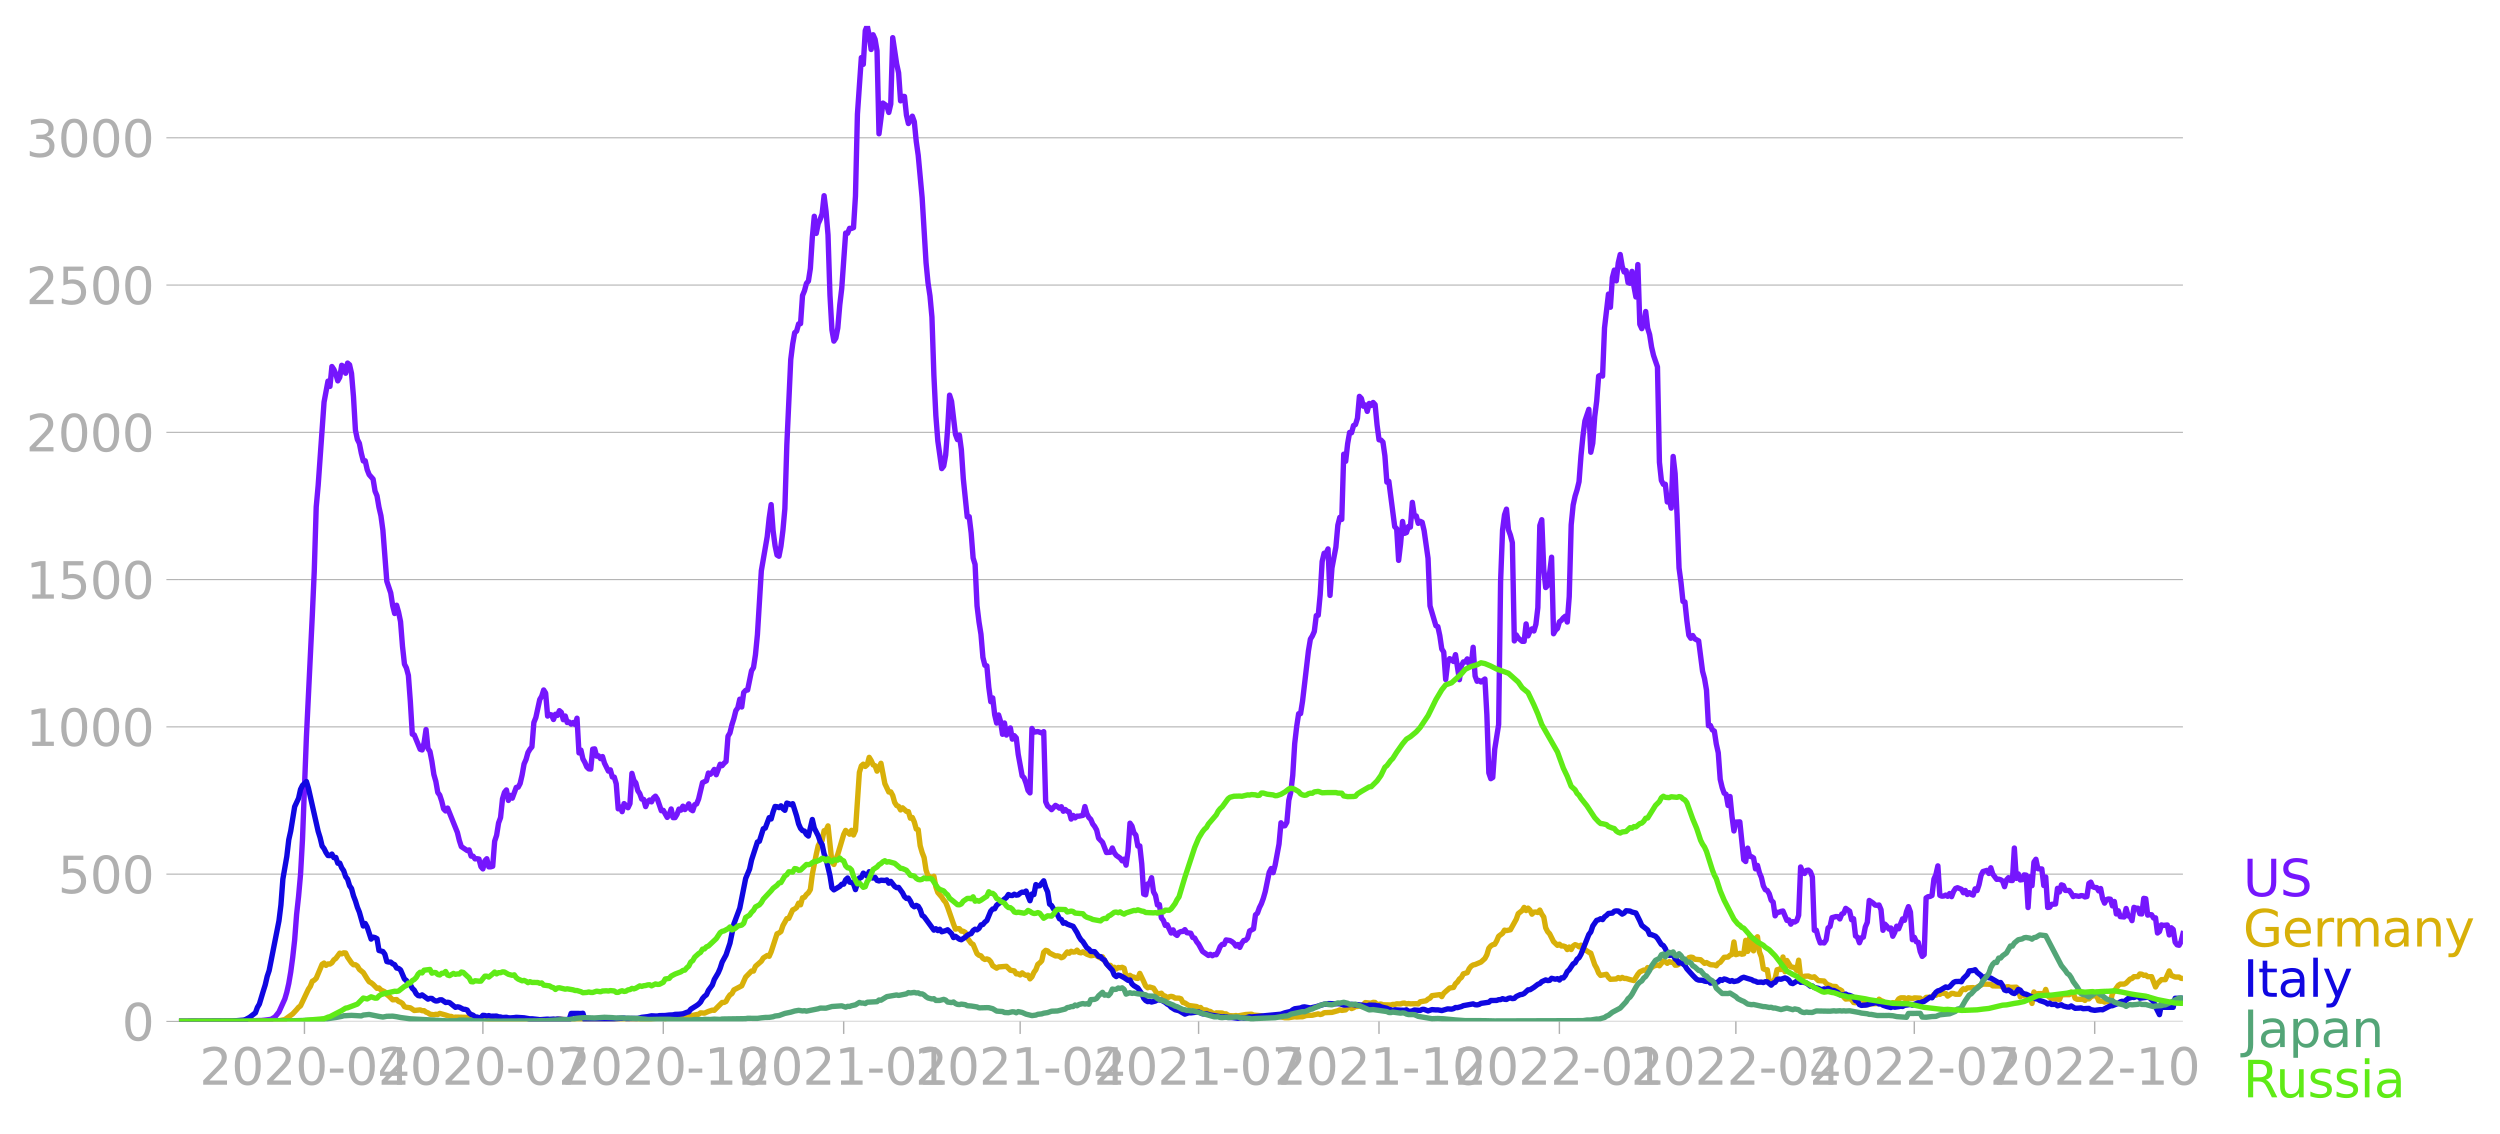 <svg xmlns="http://www.w3.org/2000/svg" xmlns:xlink="http://www.w3.org/1999/xlink" width="928.157" height="420.888" viewBox="0 0 696.117 315.666"><defs><style>*{stroke-linejoin:round;stroke-linecap:butt}</style></defs><g id="figure_1"><path id="patch_1" d="M0 315.666h696.117V0H0v315.666z" style="fill:none"/><g id="axes_1"><path id="patch_2" d="M49.83 284.4h558V7.2h-558v277.2z" style="fill:none"/><g id="matplotlib.axis_1"><g id="xtick_1"><g id="line2d_1"><defs><path id="m6488718a9c" d="M0 0v3.5" style="stroke:#b0b0b0;stroke-width:.4"/></defs><use xlink:href="#m6488718a9c" x="84.773" y="284.4" style="fill:#b0b0b0;stroke:#b0b0b0;stroke-width:.4"/></g><g id="text_1" style="fill:#b0b0b0" transform="matrix(.14 0 0 -.14 55.525 302.038)"><defs><path id="DejaVuSans-32" d="M1228 531h2203V0H469v531q359 372 979 998 621 627 780 809 303 340 423 576 121 236 121 464 0 372-261 606-261 235-680 235-297 0-627-103-329-103-704-313v638q381 153 712 231 332 78 607 78 725 0 1156-363 431-362 431-968 0-288-108-546-107-257-392-607-78-91-497-524-418-433-1181-1211z" transform="scale(.016)"/><path id="DejaVuSans-30" d="M2034 4250q-487 0-733-480-245-479-245-1442 0-959 245-1439 246-480 733-480 491 0 736 480 246 480 246 1439 0 963-246 1442-245 480-736 480zm0 500q785 0 1199-621 414-620 414-1801 0-1178-414-1799Q2819-91 2034-91q-784 0-1198 620-414 621-414 1799 0 1181 414 1801 414 621 1198 621z" transform="scale(.016)"/><path id="DejaVuSans-2d" d="M313 2009h1684v-512H313v512z" transform="scale(.016)"/><path id="DejaVuSans-34" d="M2419 4116 825 1625h1594v2491zm-166 550h794V1625h666v-525h-666V0h-628v1100H313v609l1940 2957z" transform="scale(.016)"/></defs><use xlink:href="#DejaVuSans-32"/><use xlink:href="#DejaVuSans-30" x="63.623"/><use xlink:href="#DejaVuSans-32" x="127.246"/><use xlink:href="#DejaVuSans-30" x="190.869"/><use xlink:href="#DejaVuSans-2d" x="254.492"/><use xlink:href="#DejaVuSans-30" x="290.576"/><use xlink:href="#DejaVuSans-34" x="354.199"/></g></g><g id="xtick_2"><use xlink:href="#m6488718a9c" id="line2d_2" x="134.458" y="284.4" style="fill:#b0b0b0;stroke:#b0b0b0;stroke-width:.4"/><g id="text_2" style="fill:#b0b0b0" transform="matrix(.14 0 0 -.14 105.21 302.038)"><defs><path id="DejaVuSans-37" d="M525 4666h3000v-269L1831 0h-659l1594 4134H525v532z" transform="scale(.016)"/></defs><use xlink:href="#DejaVuSans-32"/><use xlink:href="#DejaVuSans-30" x="63.623"/><use xlink:href="#DejaVuSans-32" x="127.246"/><use xlink:href="#DejaVuSans-30" x="190.869"/><use xlink:href="#DejaVuSans-2d" x="254.492"/><use xlink:href="#DejaVuSans-30" x="290.576"/><use xlink:href="#DejaVuSans-37" x="354.199"/></g></g><g id="xtick_3"><use xlink:href="#m6488718a9c" id="line2d_3" x="184.689" y="284.4" style="fill:#b0b0b0;stroke:#b0b0b0;stroke-width:.4"/><g id="text_3" style="fill:#b0b0b0" transform="matrix(.14 0 0 -.14 155.441 302.038)"><defs><path id="DejaVuSans-31" d="M794 531h1031v3560L703 3866v575l1116 225h631V531h1031V0H794v531z" transform="scale(.016)"/></defs><use xlink:href="#DejaVuSans-32"/><use xlink:href="#DejaVuSans-30" x="63.623"/><use xlink:href="#DejaVuSans-32" x="127.246"/><use xlink:href="#DejaVuSans-30" x="190.869"/><use xlink:href="#DejaVuSans-2d" x="254.492"/><use xlink:href="#DejaVuSans-31" x="290.576"/><use xlink:href="#DejaVuSans-30" x="354.199"/></g></g><g id="xtick_4"><use xlink:href="#m6488718a9c" id="line2d_4" x="234.92" y="284.4" style="fill:#b0b0b0;stroke:#b0b0b0;stroke-width:.4"/><g id="text_4" style="fill:#b0b0b0" transform="matrix(.14 0 0 -.14 205.672 302.038)"><use xlink:href="#DejaVuSans-32"/><use xlink:href="#DejaVuSans-30" x="63.623"/><use xlink:href="#DejaVuSans-32" x="127.246"/><use xlink:href="#DejaVuSans-31" x="190.869"/><use xlink:href="#DejaVuSans-2d" x="254.492"/><use xlink:href="#DejaVuSans-30" x="290.576"/><use xlink:href="#DejaVuSans-31" x="354.199"/></g></g><g id="xtick_5"><use xlink:href="#m6488718a9c" id="line2d_5" x="284.059" y="284.4" style="fill:#b0b0b0;stroke:#b0b0b0;stroke-width:.4"/><g id="text_5" style="fill:#b0b0b0" transform="matrix(.14 0 0 -.14 254.811 302.038)"><use xlink:href="#DejaVuSans-32"/><use xlink:href="#DejaVuSans-30" x="63.623"/><use xlink:href="#DejaVuSans-32" x="127.246"/><use xlink:href="#DejaVuSans-31" x="190.869"/><use xlink:href="#DejaVuSans-2d" x="254.492"/><use xlink:href="#DejaVuSans-30" x="290.576"/><use xlink:href="#DejaVuSans-34" x="354.199"/></g></g><g id="xtick_6"><use xlink:href="#m6488718a9c" id="line2d_6" x="333.744" y="284.4" style="fill:#b0b0b0;stroke:#b0b0b0;stroke-width:.4"/><g id="text_6" style="fill:#b0b0b0" transform="matrix(.14 0 0 -.14 304.496 302.038)"><use xlink:href="#DejaVuSans-32"/><use xlink:href="#DejaVuSans-30" x="63.623"/><use xlink:href="#DejaVuSans-32" x="127.246"/><use xlink:href="#DejaVuSans-31" x="190.869"/><use xlink:href="#DejaVuSans-2d" x="254.492"/><use xlink:href="#DejaVuSans-30" x="290.576"/><use xlink:href="#DejaVuSans-37" x="354.199"/></g></g><g id="xtick_7"><use xlink:href="#m6488718a9c" id="line2d_7" x="383.975" y="284.4" style="fill:#b0b0b0;stroke:#b0b0b0;stroke-width:.4"/><g id="text_7" style="fill:#b0b0b0" transform="matrix(.14 0 0 -.14 354.727 302.038)"><use xlink:href="#DejaVuSans-32"/><use xlink:href="#DejaVuSans-30" x="63.623"/><use xlink:href="#DejaVuSans-32" x="127.246"/><use xlink:href="#DejaVuSans-31" x="190.869"/><use xlink:href="#DejaVuSans-2d" x="254.492"/><use xlink:href="#DejaVuSans-31" x="290.576"/><use xlink:href="#DejaVuSans-30" x="354.199"/></g></g><g id="xtick_8"><use xlink:href="#m6488718a9c" id="line2d_8" x="434.206" y="284.4" style="fill:#b0b0b0;stroke:#b0b0b0;stroke-width:.4"/><g id="text_8" style="fill:#b0b0b0" transform="matrix(.14 0 0 -.14 404.958 302.038)"><use xlink:href="#DejaVuSans-32"/><use xlink:href="#DejaVuSans-30" x="63.623"/><use xlink:href="#DejaVuSans-32" x="127.246"/><use xlink:href="#DejaVuSans-32" x="190.869"/><use xlink:href="#DejaVuSans-2d" x="254.492"/><use xlink:href="#DejaVuSans-30" x="290.576"/><use xlink:href="#DejaVuSans-31" x="354.199"/></g></g><g id="xtick_9"><use xlink:href="#m6488718a9c" id="line2d_9" x="483.345" y="284.4" style="fill:#b0b0b0;stroke:#b0b0b0;stroke-width:.4"/><g id="text_9" style="fill:#b0b0b0" transform="matrix(.14 0 0 -.14 454.097 302.038)"><use xlink:href="#DejaVuSans-32"/><use xlink:href="#DejaVuSans-30" x="63.623"/><use xlink:href="#DejaVuSans-32" x="127.246"/><use xlink:href="#DejaVuSans-32" x="190.869"/><use xlink:href="#DejaVuSans-2d" x="254.492"/><use xlink:href="#DejaVuSans-30" x="290.576"/><use xlink:href="#DejaVuSans-34" x="354.199"/></g></g><g id="xtick_10"><use xlink:href="#m6488718a9c" id="line2d_10" x="533.03" y="284.4" style="fill:#b0b0b0;stroke:#b0b0b0;stroke-width:.4"/><g id="text_10" style="fill:#b0b0b0" transform="matrix(.14 0 0 -.14 503.782 302.038)"><use xlink:href="#DejaVuSans-32"/><use xlink:href="#DejaVuSans-30" x="63.623"/><use xlink:href="#DejaVuSans-32" x="127.246"/><use xlink:href="#DejaVuSans-32" x="190.869"/><use xlink:href="#DejaVuSans-2d" x="254.492"/><use xlink:href="#DejaVuSans-30" x="290.576"/><use xlink:href="#DejaVuSans-37" x="354.199"/></g></g><g id="xtick_11"><use xlink:href="#m6488718a9c" id="line2d_11" x="583.261" y="284.4" style="fill:#b0b0b0;stroke:#b0b0b0;stroke-width:.4"/><g id="text_11" style="fill:#b0b0b0" transform="matrix(.14 0 0 -.14 554.013 302.038)"><use xlink:href="#DejaVuSans-32"/><use xlink:href="#DejaVuSans-30" x="63.623"/><use xlink:href="#DejaVuSans-32" x="127.246"/><use xlink:href="#DejaVuSans-32" x="190.869"/><use xlink:href="#DejaVuSans-2d" x="254.492"/><use xlink:href="#DejaVuSans-31" x="290.576"/><use xlink:href="#DejaVuSans-30" x="354.199"/></g></g></g><g id="matplotlib.axis_2"><g id="ytick_1"><path id="line2d_12" d="M49.83 284.4h558" clip-path="url(#p331138eeba)" style="fill:none;stroke:#b0b0b0;stroke-width:.3;stroke-linecap:square"/><g id="line2d_13"><defs><path id="m9ed1a5cc94" d="M0 0h-3.5" style="stroke:#b0b0b0;stroke-width:.3"/></defs><use xlink:href="#m9ed1a5cc94" x="49.83" y="284.4" style="fill:#b0b0b0;stroke:#b0b0b0;stroke-width:.3"/></g><use xlink:href="#DejaVuSans-30" id="text_12" style="fill:#b0b0b0" transform="matrix(.14 0 0 -.14 33.922 289.719)"/></g><g id="ytick_2"><path id="line2d_14" d="M49.83 243.394h558" clip-path="url(#p331138eeba)" style="fill:none;stroke:#b0b0b0;stroke-width:.3;stroke-linecap:square"/><use xlink:href="#m9ed1a5cc94" id="line2d_15" x="49.83" y="243.394" style="fill:#b0b0b0;stroke:#b0b0b0;stroke-width:.3"/><g id="text_13" style="fill:#b0b0b0" transform="matrix(.14 0 0 -.14 16.108 248.713)"><defs><path id="DejaVuSans-35" d="M691 4666h2478v-532H1269V2991q137 47 274 70 138 23 276 23 781 0 1237-428 457-428 457-1159 0-753-469-1171Q2575-91 1722-91q-294 0-599 50Q819 9 494 109v635q281-153 581-228t634-75q541 0 856 284 316 284 316 772 0 487-316 771-315 285-856 285-253 0-505-56-251-56-513-175v2344z" transform="scale(.016)"/></defs><use xlink:href="#DejaVuSans-35"/><use xlink:href="#DejaVuSans-30" x="63.623"/><use xlink:href="#DejaVuSans-30" x="127.246"/></g></g><g id="ytick_3"><path id="line2d_16" d="M49.83 202.388h558" clip-path="url(#p331138eeba)" style="fill:none;stroke:#b0b0b0;stroke-width:.3;stroke-linecap:square"/><use xlink:href="#m9ed1a5cc94" id="line2d_17" x="49.83" y="202.388" style="fill:#b0b0b0;stroke:#b0b0b0;stroke-width:.3"/><g id="text_14" style="fill:#b0b0b0" transform="matrix(.14 0 0 -.14 7.2 207.707)"><use xlink:href="#DejaVuSans-31"/><use xlink:href="#DejaVuSans-30" x="63.623"/><use xlink:href="#DejaVuSans-30" x="127.246"/><use xlink:href="#DejaVuSans-30" x="190.869"/></g></g><g id="ytick_4"><path id="line2d_18" d="M49.83 161.382h558" clip-path="url(#p331138eeba)" style="fill:none;stroke:#b0b0b0;stroke-width:.3;stroke-linecap:square"/><use xlink:href="#m9ed1a5cc94" id="line2d_19" x="49.83" y="161.382" style="fill:#b0b0b0;stroke:#b0b0b0;stroke-width:.3"/><g id="text_15" style="fill:#b0b0b0" transform="matrix(.14 0 0 -.14 7.2 166.701)"><use xlink:href="#DejaVuSans-31"/><use xlink:href="#DejaVuSans-35" x="63.623"/><use xlink:href="#DejaVuSans-30" x="127.246"/><use xlink:href="#DejaVuSans-30" x="190.869"/></g></g><g id="ytick_5"><path id="line2d_20" d="M49.83 120.376h558" clip-path="url(#p331138eeba)" style="fill:none;stroke:#b0b0b0;stroke-width:.3;stroke-linecap:square"/><use xlink:href="#m9ed1a5cc94" id="line2d_21" x="49.83" y="120.376" style="fill:#b0b0b0;stroke:#b0b0b0;stroke-width:.3"/><g id="text_16" style="fill:#b0b0b0" transform="matrix(.14 0 0 -.14 7.2 125.695)"><use xlink:href="#DejaVuSans-32"/><use xlink:href="#DejaVuSans-30" x="63.623"/><use xlink:href="#DejaVuSans-30" x="127.246"/><use xlink:href="#DejaVuSans-30" x="190.869"/></g></g><g id="ytick_6"><path id="line2d_22" d="M49.83 79.37h558" clip-path="url(#p331138eeba)" style="fill:none;stroke:#b0b0b0;stroke-width:.3;stroke-linecap:square"/><use xlink:href="#m9ed1a5cc94" id="line2d_23" x="49.83" y="79.37" style="fill:#b0b0b0;stroke:#b0b0b0;stroke-width:.3"/><g id="text_17" style="fill:#b0b0b0" transform="matrix(.14 0 0 -.14 7.2 84.69)"><use xlink:href="#DejaVuSans-32"/><use xlink:href="#DejaVuSans-35" x="63.623"/><use xlink:href="#DejaVuSans-30" x="127.246"/><use xlink:href="#DejaVuSans-30" x="190.869"/></g></g><g id="ytick_7"><path id="line2d_24" d="M49.83 38.364h558" clip-path="url(#p331138eeba)" style="fill:none;stroke:#b0b0b0;stroke-width:.3;stroke-linecap:square"/><use xlink:href="#m9ed1a5cc94" id="line2d_25" x="49.83" y="38.364" style="fill:#b0b0b0;stroke:#b0b0b0;stroke-width:.3"/><g id="text_18" style="fill:#b0b0b0" transform="matrix(.14 0 0 -.14 7.2 43.683)"><defs><path id="DejaVuSans-33" d="M2597 2516q453-97 707-404 255-306 255-756 0-690-475-1069Q2609-91 1734-91q-293 0-604 58T488 141v609q262-153 574-231 313-78 654-78 593 0 904 234t311 681q0 413-289 645-289 233-804 233h-544v519h569q465 0 712 186t247 536q0 359-255 551-254 193-729 193-260 0-557-57-297-56-653-174v562q360 100 674 150t592 50q719 0 1137-327 419-326 419-882 0-388-222-655t-631-370z" transform="scale(.016)"/></defs><use xlink:href="#DejaVuSans-33"/><use xlink:href="#DejaVuSans-30" x="63.623"/><use xlink:href="#DejaVuSans-30" x="127.246"/><use xlink:href="#DejaVuSans-30" x="190.869"/></g></g></g><path id="line2d_26" d="m49.83 284.4 19.11-.082 2.73-.152 1.092-.012 1.091-.117 1.638-.211 1.092-.668 1.092-1.37 1.638-3.633.546-1.874.546-2.414.546-3.198.546-4.042.546-4.874.546-7.147.546-5.002.546-6.093.546-9.794 1.092-28.54 1.638-33.754.546-12.372.546-17.89.546-6.034 1.638-23.163 1.092-5.834.546 1.464.546-5.53.546.809.546 1.288.546 1.887.546-.984.546-3.34.546.34.546 1.863.546-2.823.546.468.546 2.39.546 6.467.546 9.362.546 2.577.546 1.066.546 2.765.546 2.156.546-.047.546 2.484.546 1.37 1.092 1.242.546 3.351.546 1.3.546 3.187.546 2.367.546 4.03 1.092 14.212 1.092 3.257.546 3.538.546 2.18.546-2.297.546 1.921.546 2.637.546 6.877.546 4.967.546 1.067.546 2.062.546 7.287.546 9.08.546.21 1.638 3.996.546.187.546-1.956.546-3.726.546 5.296.545.796.546 2.8.546 3.632.546 1.91.546 3.105.546.726.546 1.664.546 2.19.546.551.546-.796 2.73 6.795.546 2.25.546 1.675 1.638 1.101.546-.164.546 1.71.546.024.546.75.546-.047.546.094.546 2.12.546.621.546-2.237.546-.586.546 2.25h.546l.546-.165.546-6.97.546-1.641.546-3.445.546-1.476.546-5.225.546-1.804.546-.68.546 2.917.546-1.394.546.762 1.092-2.988.546-.07.546-1.031.546-2.355.546-3.081.546-1.23.546-1.957.546-.914.546-.656.546-6.795.546-1.36 1.092-5.037.546-.914.546-1.734.546.867.546 6.397.546-.457.546.14.546 1.266.546-1.453.546.316.546-1.312.546.469.546 2.038.546-1.019.546 1.804.546-.14.546.597.546-.445.546.55.546-1.757.546 9.654.546-.773.546 2.449.546.972.546 1.277.546.527.546.047.546-5.541.546-.082.545 2.026.546-.082.546.774.546-.574.546 1.827 1.092 2.215.546-.34.546 1.98.546.047.546 1.863.546 6.959.546-.539.546 1.324.546-2.238 1.092 1.148.546-1.148.546-8.412.546 1.957.546.69.546 2.157.546.831.546 1.512.546.105.546 1.992.546-1.383.546-.445.546.516.546-1.125.546-.457.546.844 1.092 3.198.546-.094 1.092 1.957.546-.762.546-1.581.546 2.413.546-.011.546-.903.546-1.464.546.293.546-1.102.546.938.546-.61.546-.972.546 1.558.546.34.546-1.664.546-.222.546-1.36 1.092-4.58 1.092-.516.546-2.144.546.352.546-.54.546-.82.546 1.477 1.092-2.917.546.386.546-.668.546-.48.546-7.065.546-.89.546-2.296.546-1.734.546-2.191.546-.773.546-2.402.546 2.167.546-4.03.546-.598.546-.105 1.092-5.366.546-.867.546-3.585.546-5.589 1.092-17.808 1.637-9.501.546-5.167.546-3.738.546 7.276.546 4.17.546 2.602.546.328.546-2.789.546-4.381.546-6.08.546-17.75 1.092-23.784.546-4.358.546-3.093.546-.457.546-1.992.546-.082.546-7.838.546-1.312.546-2.062.546-.633.546-3.526.546-8.623.546-5.893.546 4.756.546-2.706.546-1.207.546-1.535.546-5.038.546 4.359.546 6.56.546 16.766.546 9.654.546 3.14.546-.843.546-2.847.546-6.386.546-4.592 1.092-15.419.546.059.546-1.37.546.023.546-.211.546-8.775.546-22.823 1.092-15.746.546 1.862.546-9.384.546-1.324.546 2.624.546 3.949.546-4.09.546 1.254.546 3.234.546 23.08 1.092-8.552 1.092.785.546 1.827.546-2.354.546-18.465 1.092 7.276.546 2.507.546 7.803.546-1.23.546.011.546 5.19.546 2.344.546-.89.546-1.149.546 1.523.546 5.495.546 3.878 1.092 11.798 1.092 18.125.546 5.576.546 3.644.545 5.893.546 16.262.546 11.177.546 7.041 1.092 7.71.546-.692.546-3.081.546-7.194.546-9.478.546 1.699 1.092 9.22.546 1.453.546-1.253.546 4.042.546 8.13 1.092 10.615.546-.07.546 4.499.546 7.006.546 1.78.546 11.553.546 4.475.546 3.41.546 6.467.546 2.19.546.153.546 5.975.546 4.007.546-1.043.546 4.687.546 2.308.546-2.25.546 1.781.546 3.597.546-3.14.546 3.35.546-1.557.546-.41.546 3.104.546-.96.546.62.546 4.581 1.092 5.964.546.574.546 1.511.546 1.992.546.691.546-17.937.546 1.031 1.092-.176 1.092.399.546-.375.546 19.507.546 1.23.546.387.546.597 1.092-1.183.546.316.546.457.546-.398.546 1.253.546-.48.546.48.546.176.546 2.004.546-1.008.546.668.546-.48.546.011 1.092-.222.546-2.45.546 1.993.546 1.03.546.54.546 1.288.546.703.546.984.545 2.285 1.092 1.137 1.092 2.835 1.092-.07.546-1.184.546 1.312.546.738 1.092.762.546.75.546-.457.546 1.664.546-3.878.546-7.803.546.785.546 1.874.546.668.546 3.046.546-.047.546 4.98.546 8.423.546.211.546-2.999.546-.246.546-1.511.546 3.925.546.995.546 2.672.546-.106.546 3.702.546.668.546 1.418.546-.176 1.092 2.296.546-.867.546 1.149.546.386.546-.832.546-.246.546-.035.546-.492.546.844 1.092.152.546 1.183.546.176.546 1.008.546.68 1.092 2.014 1.638 1.125.546-.316.546.386.546-.328.546.059.546-.95.546-1.335.546-.597h.546l.546-1.242 1.092.176.546.304.546.434.546.785.546-.422.546.797.546-1.16.546-.75.546-.082.546-.61.546-1.968 1.092-.585.546-3.902.546-.468.546-1.535.546-1.09.546-1.5.545-1.91 1.092-5.342.546-1.054.546 1.148.546-2.039 1.092-5.916.546-5.928.546.867.546-.047.546-.961.546-6.14.546-2.249.546-4.674.546-8.846.546-4.721.546-3.597.546-.035.546-3.457 1.638-14 .546-3.292.546-.88.546-1.241.546-4.417.546-.105.546-5.753.546-9.197.546-2.308.546-.012.546-1.195.546 12.946.546-7.638 1.092-5.811.546-6.105.546-2.179.546.563.546-18.148.546 1.968.546-4.92.546-3.106.546.082.546-2.003.546-.281.546-1.758.546-6.08.546.562.546 2.168.546-.352.546 1.793.546-2.203.546.563.546-.832.546.597.546 5.647.546 4.136.546.082.546.574.546 3.831.546 7.311.546-.234 1.638 12.63.546.574.546 8.81.546-4.628.546-6.198.546 3.304.546-.222.546-1.687.546.164.546-6.878.546 3.785h.546l.546 2.05.546-.562.546.257.546 2.344 1.092 7.72.546 13.216 1.637 5.53.546.258.546 2.507.546 3.714.546.843.546 7.663.546-4.57.546-1.241.546.316.546.469.546-1.898 1.092 6.959.546-3.855.546-1.09.546.012.546-.843.546 1.523.546.34.546-5.097.546 8.002.546 1.453.546-.21.546.41 1.092-.82.546 9.97.546 16.167.546 1.606.546-.34.546-7.827 1.092-6.9.546-39.846.546-14.317.546-4.23.546-1.581.546 5.729.546 1.5.546 2.108.546 27.345.546-1.663.546.878 1.092.903h.546l.546-4.84.546 3.317.546-1.301.546-.644.546.585.546-1.85.546-4.652.546-22.858.546-1.617.546 13.767.546 5.12.546-.586.546-3.445.546-4.417.546 21.312.546-.973.546-.492.546-1.863.546-.41.546-.68.546-.456.546 1.605.546-7.076.546-19.976.546-5.507.546-2.507.546-1.757.546-2.25.546-7.24.546-5.46.546-4.206 1.092-3.234.546 11.939.546-2.519.546-7.393.546-4.335.545-6.947.546-.27.546.258.546-13.415 1.092-9.408.546 3.656.546-8.225.546-2.109.546 2.988.546-4.991.546-2.343.546 3.245.546 1.617.546-.375.546 3.339.546.187.546-3.315.546 4.147.546 2.976.546-9.021.546 16.636.546 1.207.546-1.347.546-3.421.546 4.628.546 1.78.546 3.492.546 2.331 1.092 3.187.546 26.548.546 5.085.546 1.066.546-.035.546 4.944.546-.878.546 2.589.546-14.376.546 4.734.546 11.704.546 14.61.546 4.03.546 5.284.546.14.546 5.202.546 4.09.546.82.546-.75.546.902 1.092.585 1.092 8.471.546 2.027.546 3.222.546 9.888.546-.058.546 1.23.546.328.546 3.597.546 2.448.546 7.393.546 2.296.546 1.559.546.316.546 3.105.546-2.496.546 5.518.546 4.077.546-2.46 1.092-.07 1.092 10.556.546.48.546-3.714.546 2.226.546.153.546.351.546 3.035.546-.961.546 2.074.546 1.277.546 2.343.546 1.066.545.223.546.913.546 1.805.546.527.546 3.808.546-.985h.546l.546-.246.546-.105 1.092 2.613.546-.13.546 1.184.546-.715.546.106.546-.34.546-1.511.546-13.462.546 1.312.546.492.546-.855.546-.082.546.469.546 1.43.546 14.855.546-.024.546 2.04.546 1.499.546-.082.546.093.546-.82.546-3.362.546-.387.546-2.472 1.092-.304.546.023.546.633.546-1.36.546-.245.546-1.336 1.092.785.546 2.378.546-.281.546 4.804.546.34.546 1.546.546-1.37.546-.2.546-2.835.546-1.266.546-6.104 1.092.738.546.551.546.059.546-.082.546 1.3.546 5.74.546-1.71.546.563.546.796.546-.292.546 2.296.546-1.078.546-1.722.546.726 1.092-2.753.546.387.546-2.39.546-1.406.546 1.5.546 7.697.546-.657.546 1.23.546.165.546 2.577.546 1.336.546-.48.546-15.805.546-.34.546-.059.546-.28.545-4.582.546-1.218.546-2.437.546 8.19.546.245.546-.047.546-.257.546.34.546-.774.546.867.546-1.44.546-.833.546-.21 1.092.433.546.96.546-.62.546 1.113.546-.516.546.469.546.21.546-1.733.546.468.546-1.652.546-2.565.546-1.078 1.092-.317.546.856.546-1.582.546 1.757 1.092 1.465.546-.059.546.164.546.364.546 1.57.546-1.899.546-.609.546.773.546.024.546-9.045.546 8.447.546-1.241.546 1.675.546-.082.546-1.324.546.07.546 9.022.546-8.588.546 2.495.546-6.572.546-.774.546 2.625 1.092.07.546 4.604.546-2.355.546 8.471.546-.082.546-.785 1.092-.094.546-4.358.546 1.008.546-1.98.546.199.546 1.347 1.092.024.546.738.546.949.546-.246 1.092.187.546-.21.546.046.546.328.546-.117.546-3.632.546-.363.546 1.277.546.199.546.035.546.914.545-.656.546 2.788.546 1.277.546-.984.546-.175.546.07.546 1.85.546-1.218.546 3.468.546-.878.546 1.617 1.092.105.546-2.355.546 2.039.546.14.546 1.195.546-3.69.546.222.546.012.546 1.535.546.058.546-4.335.546.094.546 4.57.546-.13.546.036.546.902.546-.047.546 4.218.546-.422.546-1.828.546.14 1.092-.116.546 2.765.546-1.992.546.469.546 3.561.546.715.546.129.546-1.008.546-2.226h0" clip-path="url(#p331138eeba)" style="fill:none;stroke:#7516fd;stroke-width:1.5;stroke-linecap:square"/><path id="line2d_27" d="m49.83 284.4 25.115-.094 1.092-.023 1.638-.059 1.638-.328 2.184-1.581 1.092-1.172.546-.656.546-.41 2.184-4.628.546-.808.546-1.406.546-.305.546-.527 1.638-3.89.546-.351.546.644.546-.398.546.035.546-.363.546-.809.546-.386 1.092-1.477.546.188.546-.281.546.047.546 1.171 1.092 1.582.546.515h.546l.546.363.546.926 1.092.89 1.092 1.77.546.785.546.28.546.434 1.092 1.125.546-.105.546.562 1.092.515.546.75.546.399 1.092 1.077 1.092-.07.546.516.546.21.546.375.546.867.546.176 1.092.152 1.092.739 1.638-.164.546.234.546-.012.546.398.546.211.545.375 1.092.153.546-.13.546.06.546-.305 1.638.457 1.092.363.546.023.546.328.546-.14 3.276.07 1.092.281.546-.058 1.092.011 1.638.047 3.822.234h1.092l2.184.082 1.092.165 3.822.082 1.638-.13 3.822.13 1.638-.2 1.638-.082.546-.093 2.184.222.546-.07 1.092.082 6.551.082.546.07 2.73-.164 5.46.14 5.46-.198 1.092-.282 2.73-.164 1.092.164.546-.117h1.638l2.184-.023 1.092-.117.546-.012 1.092-.516 1.638-.351.546-.07.546-.399 1.092.082 1.092-.48 1.092-.363.546.058 2.184-2.19h.546l.546-.293.546-1.043.546-.773.546-.34.546-1.043 2.184-1.148 1.092-2.425 1.638-1.687.546.011.546-1.323 1.638-1.43.546-.89 1.091-.692.546.211.546-1.23 1.638-5.026.546-.234.546-.41.546-1.629 1.092-1.956.546-.07 1.092-2.356.546-.257.546-.41.546-1.207.546.457.546-1.945.546-.152.546-.774.546-.48.546-.902.546-4.241 1.092-5.542.546-2.413.546-1.031.546-.446.546-2.706.546-.117.546-1.219 1.092 10.111.546.621 1.092-2.847 1.638-5.506.546-1.125 1.092 1.054.546-1.078.546 1.29.546-1.243 1.092-16.191.546-1.793.546-.48.546.62.546-.48.546-2.038.546.879.546 1.206.546.235.546 1.511 1.092-2.18 1.092 5.683 1.092 2.308.546-.035.546 1.008.546 1.944.546.844.546.234.546.996.546-.586 1.092.985.546.082.546 1.816.546-.188.546 1.23.546 1.969.546.199.546 4.452.546 1.898.546 1.406.546 3.503.546 1.617.546.152.545.492.546-.55.546 2.963.546 1.547 1.092 1.277.546.855.546.633.546 1.324 1.638 4.698.546 1.418.546-.141.546.023.546.668.546.047.546.305.546 1.523 1.092 1.523.546.304 1.092 2.59.546.445.546.14.546.715.546.305.546-.153.546.2.546.597.546 1.101 1.092.68.546-.34 2.184-.175 1.092 1.09 1.092.187.546.82.546-.012.546.316.546-.574.546.434.546.257.546-.082.546 1.055.546-.574.546-1.23.546-.75.546-1.476.546-.422.546-.574.546-2.39.546-.516.546.152.546.575 1.638.831.546-.035.546.13.546.397.546-.21 1.092-1.406.546.375.546-.551.546.223.546-.06.546-.48.546.633.546.117.546-.28 1.092.655 1.092.422.546-.07.546-.2 1.637.926.546-.328.546 1.101 1.092 1.371.546-.117.546.726.546-.187.546.48.546-.421.546.082.546-.13.546.247.546 2.202.546.164.546-.375.546.399.546.082.546.304.546.082.546-1.405 1.092 2.272.546 1.242.546.48.546-.21 1.092.316 1.092 1.687 1.092-.27.546.657.546.14.546.551.546-.351.546-.13.546.13.546.351 1.092.023.546.188.546 1.008.546.14 1.092.703 2.184.293.546.351.546-.082.546.61 1.092.093.546.305.546.094.546.375.546.234.546-.223 1.638.059.546.234.546-.011.546.363.546.152 1.092.047.546-.094.546.106 2.184-.387 1.638-.094.546.246 2.184.188.546.222 1.637-.035 2.184-.082 2.184.445 1.092-.011 1.638-.258.546.07 1.092-.07h.546l1.092-.363 1.638-.059 1.638-.386.546.187.546-.14.546-.364 2.184-.094 1.638-.456.546-.246.546.152 1.092-.152.546-.563.546-.21.546.41.546-.212.546-.351.546-.012.546-.152.546.14 1.092-1.077 1.092.129.546.035.546-.235.546.047.546.563 1.092-.141.546.223 2.184.046.546-.152.546.012.546-.176 1.092.024.546-.188.546-.047.546.246.546-.117.546.082 1.638-.035.546.059.546-.598 1.638-.281.546-.469.546-.258.545-.69 2.184-.294.546.551.546-.937 1.638-1.453 1.092-.164.546-1.031.546-.492.546-.82.546-.434.546-1.007 1.092-.328.546-1.125.546-.68.546-.34.546-.117 1.638-.69 1.092-.997.546-1.019.546-1.828.546-.644.546-.34.546-.129.546-.925.546-1.3 1.092-.82.546-.88.546.118 1.092-.223 1.638-2.952.546-1.547 1.092-.855.546-.867.546.867.546-.668.546.55.546 1.125.546-.562.546-.035.546.129.546-.668.546 1.136.546.785.546 3.011.546 1.078.546.586 1.092 2.18 1.092 1.042.546-.316.546.492.546.011.546.188.546.797.546-.703.546.69.546-.983.546-.364.546.188.546.398.546-.445.546 1.488.546-.258 1.092.738.546.258 1.092 3.21.546.961.545 1.36.546.655 1.638-.304.546.855.546.539 1.638-.094.546-.387.546.305.546-.351.546.28h.546l1.092.329 1.092.27 1.092-1.758.546-.656 1.092-.504.546.082.546-.773.546.293.546-.27.546-.445 1.092-.316.546.234 1.092-1.347.546.21.546.446.546-.469.546.187.546-.023.546.832.546-.024.546-.28.546-.762.546-.059 1.092.07.546-1.042.546-.153.546.094.546.492 1.638.14 1.092 1.008.546-.222 1.092.597 1.092.082.546.223.546-.703.546-.258 1.092-1.394 1.092-.082.546-.504.546-.222.546-3.468.546 3.526 1.092-.351.546.234.546-.105.546-3.75.546 3.07.546-3.772.546 2.999.546.609.546-3.386.546-.527.546 4.194.546 1.43.546 3.28.546.27.545.023.546 3.304.546.152.546-.164.546-.902.546-2.402.546-.129.546.059.546-3.48.546 4.077.546-3.104 1.092 1.757 1.092.234.546.75.546-2.823.546 4.756h.546l.546-.293 1.092-.058.546.258.546.117.546-.164 1.092 1.054 1.638.13.546.667.546.375.546.152.546.281 1.092.059.546.656.546.187.546.34.546 1.746.546.55 1.092-.093.546.27.546.784.546.059.546-1.043 1.092.094.546.023.546 1.57.546-.632.546.48.546-.176 1.638-.058.546-1.23.546.386.546.2.546 1.018.546.223 1.092.012.546-.879.546.094.546-.293.546-.832.546-.305h1.092l.546.809.546-.832 1.092.246.546-.223 1.638.094.546.621.546-.293.546-.55 1.638-.07.545-.739.546.211.546-.433.546.187.546-.351 1.092.093.546.738 1.092-.75.546.024.546.21h1.092l.546-.995.546-.527.546.234.546-.468 1.638-.094.546.187 1.638-.89.546-.281 2.184.058.546.457 1.638.024h.546l1.092.597.546-.363.546-.024.546.188 1.638-.07.546.527.546 2.156.546-.434.546.234h1.092l.546.317.546 1.722.546-3.175.546.68.546-.223h1.092l.546.234.546-1.406.546 1.805 1.092.785 1.638.105.546.129.546-1.324 1.092-.047h1.092l.546-.656.546.223.546 1.452.546.282 1.638-.024.546.328.546-.562.546.14.546-.55.546-.305h1.092l.546 1.383.545.117.546-.035.546.27.546-.153h1.092l.546-2.168 1.638-2.32.546-.363h1.092l.546-.28 1.092-1.126.546-.152.546-.515h1.092l.546-.75.546.07.546.316.546-.07.546.434h1.092l1.092 2.87.546-.996 1.092-1.043h1.092l1.092-2.425.546 1.242 1.092.457h1.092l.546.363.546.047h0" clip-path="url(#p331138eeba)" style="fill:none;stroke:#d8b009;stroke-width:1.5;stroke-linecap:square"/><path id="line2d_28" d="m49.83 284.4 14.742-.082 3.276-.281.546-.164 1.092-.586 1.638-1.277.546-1.5.546-.925 1.091-3.62.546-1.734.546-2.355.546-1.629 2.73-13.836.546-4.417.546-7.24 1.092-6.269.546-4.663.546-2.437 1.092-6.76 1.092-2.355.546-2.472.546-1.101 1.092-1.078.546 1.792 2.73 12.103.546 1.757.546 2.297.546.726.546 1.102.546.82.546.023.546-.422.546.996.546-.058.546 1.605.546-.024.546 1.312.546.797.546 1.652.546.715.546 1.816.546.785.546 2.027.546 1.417.546 1.781.546 1.336 1.092 3.866.546-.691.546 1.007 1.092 3.328.546-.54.546.13.546.304.546 3.28 1.092.293.546.75.546 2.039.546.14.546.012.546.48.546.235.546.937.546.117.546.399 1.092 2.554.546.398.546 1.113.546.082.546.984.546.516.546 1.007.546.504.546.094.546-.293 1.638 1.183.545-.21.546.023.546.457.546.257.546-.058.546-.281h.546l1.092.75.546-.07.546.105 1.638 1.312.546-.152.546.105 1.092.574.546.035.546.188.546.867.546.375.546.199.546.48.546.024.546.199.546-.059.546-.61.546.048.546.176.546-.153.546.176 1.638-.035.546.21.546.036.546.164 1.092-.082.546.152.546.024 1.092-.082.546-.082 1.092.07 1.092.07 1.638.293.546-.023 1.638.175.546.082 2.184-.164.546.07 1.092-.081.546.07.546-.094 1.638.152h1.638l.546-1.698 1.638-.012 1.092.035.546-.07.546 1.816 2.73-.082 4.367-.012.546-.176 3.276-.21.546.117 3.276-.024 1.092-.304 1.638-.188 1.092-.234 1.092.058.546.012.546-.117 1.638-.035 1.092-.13 1.092-.046.546-.14 1.092-.036 1.092-.117 1.092-.422.546-.14.546-.715 1.638-1.03.546-.4.546-.562.546-.984.546-.62.546-.422.546-1.219 1.092-1.488.546-1.546 1.092-1.863.546-1.266.546-1.71 1.092-2.015 1.092-3.269 1.092-5.366 1.638-4.382 1.638-8.271 1.092-2.613.546-2.519 1.638-5.026.546-.2 1.092-3.479.545-.187 1.092-2.906.546.363.546-1.98.546-1.5.546.071.546.246.546-.492.546.797.546.445.546-2.003.546.152.546.281.546-.27 1.092 3.457.546 2.167.546 1.242.546.621.546.152.546.938.546.433 1.092-4.604.546 2.39 1.092 2.144.546 1.546.546.89.546 2.555.546 1.488 1.092 4.604.546 3.421.546.55 1.638-.972.546-.585.546-.036.546-1.206.546-.492.546 1.136.546.117.546.317.546 1.652.546-1.852.546-1.394.546-.164.546-1.171 1.092.867.546-1.266.546 1.676.546.093.546-.187.546.832.546.152.546-.2 1.092.071.546-.152.546.914.546-.504 1.092 1.394.546.34.546-.059 1.092 1.512.546 1.066.546.492.546-.106.546.832.546 1.172.546.422.546-.387.546.258.546.902.546 1.64.546.352 2.73 3.737.545-.387.546.516.546-.375.546.703 1.092-.316.546-.235 1.092 1.055.546 1.113.546-.34 1.092.797.546.152 1.092-.703.546-.515.546-.317.546-.176.546-.843.546-.387.546.176.546-.398.546-.973.546-.117.546-.668.546-.421 1.092-2.637.546-.585.546-.07.546-.985 2.73-2.144.546-.832.546.246.546.036.546-.364.546.258.546-.082.546-.48.546-.281.546.046.546-.34 1.092 2.684.546-1.875.546.164.546-2.777.546.375.546-.058 1.092-1.371.546 1.851.546 1.254.546 3.386.546.398.546.937.546.492 1.092 2.238.546.234.546 1.02.546-.141.546.398 1.638.61 1.092 1.769.546 1.124.546.856.546.527 1.092 1.699.546.351.546.656 1.092.082 1.091 1.313.546.058.546.668.546.293.546 1.03 1.092 1.22.546.585.546 1.324.546.433.546-.421.546.129 1.092.597 1.092.738.546-.082.546 1.078.546.492 1.092.656 1.092 1.547.546 1.312.546.62.546.305.546-.082.546.2 1.092-.282.546-.34 1.092.106 1.092.633.546.457.546.293.546.597 1.092.68 1.092.28 1.092.634.546.316 1.092-.387.546.035 2.184-.27 1.092.54 1.092-.012 1.092.328 3.276.563.546-.106.546.047.546.164 1.092.035 1.638.211 1.092-.14.546.093.546-.047 1.092-.34.546.07 8.19-.772 1.091-.387 1.638-.387.546-.445.546-.293 1.638-.222.546-.235.546-.07 1.638.305 1.638-.375 2.184-.668.546-.024.546-.14 3.276.035 1.092.363 1.092-.058 1.092-.141 1.092.164.546-.094 2.73.352.546-.211 1.638.058.546.141h.546l.546.293 1.638.398.546.282.546.117.546.257.546-.246 1.638.118 1.092.035.546-.14.546.374.546.035.546-.117.546-.246 1.638.129.546-.293h.546l1.092.422 1.091-.363 1.092.093.546-.023 1.092.199 1.638-.469 1.092.07.546-.14.546-.316.546.035 1.092-.293.546-.258 2.73-.492.546.234.546.047.546-.117.546-.304 2.184-.317.546-.48 1.638-.024.546-.21.546-.012.546-.27.546.176.546.047.546-.316.546-.118.546.2.546-.082.546-.516 1.092-.515.546-.07.546-.247 1.092-1.019.546-.023 1.092-.68 1.092-.843.546-.2.546-.527 1.092-.492.546.188.546-.06.546-.573 1.092.258.546-.164.546.386.546-.609.546.023.546-.667.546-1.113.546-.493 1.092-1.651.546-.282.546-1.019.546-.41.546-.96 2.184-5.507.546-.703.546-1.64 1.092-1.594.545-.152.546-.293.546.246.546-.761.546-.399.546-.55 1.092-.106.546-.515.546-.094.546.035 1.092.855.546-.293.546-.644 1.092.094.546.27 1.092.269 1.092 2.202.546 1.242 1.638 1.289.546 1.242.546.058 1.092.434.546.586 1.092 1.71.546.305.546.832.546 1.417.546.492 1.092-.105.546 1.043.546.445.546.75.546-.2 1.092.89.546.903 1.638 1.828 1.092 1.101.546.223 1.092.058.546.223.546.094.546-.106.546.562.546-.082.546.118 1.092-.387.546-.633.546.223.546-.387.546.13 1.092.515.546-.2.546.27 1.092-.223 1.092-.773.546-.2 1.092.352 1.092.317.546.328.546.117.546.293 1.092-.059.546.13.546-.247.545.059 1.092.914.546-.586.546-.2.546-.808.546-.117.546.07 1.092-.386.546.222.546.41.546.809.546.152 1.092-.668.546-.082.546.399.546-.082 1.092.292 1.092.856.546-.059.546.434 1.092.21.546.258.546.117.546-.21.546.117.546-.246 1.092.562h.546l1.092.586.546.62.546-.01.546.163.546-.34.546.293.546.082.546.211.546.34.546.914.546.175.546.914.546.223 1.092-.094.546-.047.546-.246 1.092-.199.546-.152.546.012.546.34.546-.036.546.375 1.092.363 1.092.27.546-.211.546.129 1.092-.153.546-.117.546.059.546-.305 1.638-.246.546.188 1.638-.668.546.047.546-.293.546-.14 1.638-1.149.546.152 1.091-1.534.546-.399.546-.129 1.638-.96.546.175.546-.222 1.092-1.207.546-.246 1.092-.035.546.094.546-.903 1.092-1.077.546-1.043 1.092-.129.546-.2.546.739 1.092.867.546.808.546-.433 1.638.351 2.184 1.277.546-.047.546.832.546 1.254.546.2.546-.2.546.328.546.48.546.176.546-.387.546-.75.546.188.546.738.546.293.546.094 2.73 1.3.546.094.546.375 1.092.363.546.211.546.387.546-.246.546.374 1.092-.035.546.422 1.092-.293.546.34 1.092.281.546.024.546-.317 1.092.656 1.092-.058.546-.059.546.223 1.638-.082.546.351 1.092.188 1.637-.211.546.058 1.638-.843.546-.246.546-.047 1.638-.656.546-.422.546-.152.546.105 1.092-.878 1.092-.352.546.082 1.092-.457.546.633 2.184-.27.546.188 1.092 1.066.546 1.406 1.092 2.19.546-2.928.546.89h2.73l.546-2.507h2.184" clip-path="url(#p331138eeba)" style="fill:none;stroke:#1007e1;stroke-width:1.5;stroke-linecap:square"/><path id="line2d_29" d="m49.83 284.4 23.477-.094 2.73-.14 2.73.07 2.184.012 7.644-.235 3.276-.457 1.638-.234 1.638-.316.546-.164 2.184-.117 2.73.152.546-.234 1.638-.176 2.73.55 1.092.176 1.092-.21 1.638-.036 1.092.153 1.092.222 2.73.363 10.373.574 2.73-.035.546-.175 2.184.035 1.092-.047.546.222 2.184.036 3.276.058 2.73-.023 9.282-.082 1.638-.059 1.092.035 3.822-.246 2.73-.082 2.184-.363 1.092-.105 1.092-.059 2.73.082 2.73-.187 2.183.093 1.092.106 1.638-.047.546.094 1.092-.024 2.184.094.546-.012 1.092.129 1.092.094.546.082h1.092l2.184-.047 2.73-.012 1.092.082 4.914.14 1.092-.14 1.638.012.546.023.546-.093 1.638.035 1.092-.094 1.638.082.546-.117 6.552-.106.546-.093 2.73.023 1.092-.152 1.091-.106 1.092-.023 1.092-.176.546-.199 1.092-.129 1.638-.597 1.638-.34 1.092-.328 1.092-.188 1.092.164.546-.07.546.129 3.276-.656.546-.188 1.638.012 1.638-.457 2.73-.187 1.092.363.546-.234.546.035.546-.2 1.092-.245 1.092-.668.546.176h.546l.546.14.546-.375 2.73-.152.546-.469.546.059 1.638-.996 2.73-.469.546.141 2.184-.445.546-.352.546.106 1.092-.153.546.153.546-.035.546.292.546-.011.546.304.546.504.546.34 1.091.281.546-.082.546.492 1.092-.012 1.092-.292.546.199.546.55 1.092.141.546-.164.546.433.546.235.546.058.546-.129 1.092.153.546.293 1.092.082 1.638.257.546.258 2.184-.058.546.011 1.092.281 1.092.668 1.638.13.546.257 1.092.059 1.092-.258.546.047.546.234.546-.328 1.092.234 1.092.48 1.638.399 1.092-.14.546-.223 1.092-.117.546-.188 1.092-.164 1.092-.387 1.638-.07 1.092-.27 1.092-.269.546-.41.546-.058.546-.211.546-.012.546-.422.546.2.546-.34 1.092-.282.546.153.546-.106.546.153.546-1.277 1.092-.082.546-.258.545-.738 1.092-.961.546.785.546-.094.546.211.546-.597.546-1.207.546.105.546-.047.546-.363.546.13.546-.177.546.434.546 1.312 1.092-.387.546.2.546-.094 1.092.21 1.638.165.546.105.546.317 1.638.07.546.199.546.469.546.27 1.092.315.546.176.546.375 1.638.644.546.317.546.14 1.638.809.546.058.546.2.546-.012.546.117.546-.035 6.006 1.71 1.092-.023.546.187.546.047 1.092-.129.546.118 2.184-.164h.546l.546.187 2.73.21.546.13 1.092-.106 5.46-.222 2.73-.469.545-.012.546-.175.546-.328 3.276-.703.546.058 1.092-.457.546-.246.546-.093.546-.293 1.092-.422.546-.305 1.638-.445.546.21 1.092.095 1.638-.528.546.047 1.092-.222 1.092.257.546.293.546.047 1.092-.082.546.305.546.094 2.73 1.206 1.092-.093 3.822.55.546.258.546.035.546-.14 2.184.292.546-.082.546.07.546.27.546.129h1.092l.546.035 1.092.469 1.638.281 2.183.375 1.638-.059 1.638.082 3.276.317 2.73.199 1.638-.012 3.822.024 2.73.07 24.57-.082 1.092-.164 1.092-.012 1.638-.27.545.024 1.638-.445.546-.387.546-.222 1.092-.856 2.184-1.16 1.638-1.757.546-.867.546-.445.546-.762 1.092-1.98.546-.867.546-.55.546-.34.546-.808.546-.422 1.092-1.699.546-1.254 1.092-1.558 1.092-.539.546-1.007.546-.188.546.762.546-.797.546-.445.546.176.546-.293.546.984.546.129.546-.61.546.516.546.843.546.141.546.914.546-.129.546.258.546.82.546.293 1.092.996.546.047 1.092 1.3.546.2.546.62.546.434.546.28.546.68.546 1.371 1.638 1.488 1.638.012.546-.13 1.638 1.02.546.54 1.092.55.546.21 1.092.739 1.092.175.546-.058 2.73.597.546.012 1.091.223.546-.059.546.211h.546l1.638.434 1.638-.422 1.638.457.546-.223 1.092.223.546.468.546.246.546.094.546-.152.546.093 1.092.012 1.092-.41 3.822.07 1.092-.117.546.082 1.092-.093.546.082.546-.07.546.07 1.092-.07 2.73.491.546.153 1.638.187.546.176h.546l1.638.304h1.092l1.092.012 1.092-.023 1.092.082 1.092.234 2.73.2.546-1.067 3.276-.035.546 1.031 1.092.047 1.638-.188 1.091-.046 1.092-.434 1.638-.176 1.092-.105 1.638-.68.546-.644.546-.094.546-.34 1.092-1.91 1.092-1.593.546-.304 1.092-1.207.546-.328 1.092-1.02.546-1.077.546-.598 1.092-1.476.546-1.582.546-.96.546-.528.546.047.546-1.218.546-.012.546-.632 1.092-.785 1.092-1.934.546.024.546-.855 1.092-.914 1.092-.235.546-.316.546-.082 1.092.188.546.28.546-.433.546-.082 1.092-.656 1.638.2 4.368 8.341 1.092 1.347.546.82.546.375.546.797.546 1.09 1.092 1.488 1.092 1.874.546.27.546.035 1.092.609 1.092-.574.546-.434.546-.257.546.246.545.468.546.258 1.092.867 1.092.422.546.035.546.445 1.092.387 1.638.422.546.351.546-.34.546-.164.546.082 1.638-.14.546-.176.546.21 1.092.013 1.638.445.546.14.546-.164 1.638-.105.546-.164.546-.047 1.638-.75 1.092-.62 1.092-.516.546-.07.546.82h0" clip-path="url(#p331138eeba)" style="fill:none;stroke:#53a577;stroke-width:1.5;stroke-linecap:square"/><path id="line2d_30" d="m49.83 284.4 33.851-.094 1.638-.222 4.914-.422 1.092-.445.546-.13 3.276-1.698 1.092-.68.546-.093 2.73-1.031 1.638-1.676 1.092.246 1.092-.597 1.092.375.546-.024.546-.597.546-.352 1.092-.351 2.73-.598.546.036.546-.094 1.638-1.289.546-.234.546-.692.546-.011.546-.691.546-.305.546-.55.546-.961.546-.493.546.176.546-.75 1.637-.21.546 1.03.546-.187.546.047.546.515.546.13.546-.458.546-.047.546-.456.546.972.546.176 1.092-.621.546.258.546-.118.546.024.546-.55.546.116 1.092 1.031.546.469.546 1.066.546.059.546-.317 1.092.118.546-.012 1.092-1.371h.546l.546.246 1.092-.879.546-.515.546.504.546-.34.546.023.546-.246.546.047 1.092.633 1.092.293.546-.14.546.772.546.41 1.092.48.546-.105.546.235.546.386.546-.28.546.21 1.638.023.546.223.546-.094.546.598 1.638.21.546.34.546.165.546.492.546-.399.546-.07 1.638.387.546-.094 1.638.281.546.187.546.012 1.092.328.546.281 1.092-.082.546-.128.546.128.546.012 1.091-.363 1.092.164.546-.21 1.092-.06.546.07.546-.128 1.092.105.546.387.546.012.546-.305.546-.152.546.199.546-.094.546-.351.546-.07.546-.34.546.129.546-.188 1.092-.644.546.14.546-.175.546-.059.546-.176.546-.047.546.305 1.092-.527.546.129.546-.024 1.092-.562.546-.926 1.092-.152.546-.644 1.092-.574 1.638-.621.546-.387.546-.094.546-.656.546-.457.546-1.136.546-.375.546-.973 1.092-.995.546-.328.546-.914.546-.059.546-.597.546-.2 2.184-2.062 1.092-1.675.546-.363.546-.13 1.092-.597.546-.492.546.82.546-.21.546-.364.546-.503 1.092-.258.546-.492.546-1.64 1.092-.657.546-.785.546-.527.546-.96 1.092-.586.546-.633.546-.96 2.183-2.332.546-.68 1.092-.831.546-.645.546-.117 1.092-1.851.546-.328.546-.82 1.092.082.546-.973.546.082.546.399.546-.07 1.638-1.559.546.059.546-.14.546-.446.546-.293.546-.012 1.092-.445.546-.457.546.152.546.563.546-.586.546.598.546.234.546-.504 1.092.059.546-.574.546.527.546.281.546 1.37.546.54.546.07.546.527.546 1.804 1.092 2.062.546-.222 1.092 1.195.546-.188.546-1.452.546-.727 1.092-2.612 1.092-.692.546-.632.546-.317.546-.503.546-.282.546.387.546-.129 1.638.457 1.092.926.546.48.546.059 1.092.48 1.092 1.394 1.092.211.546.621.546.34.546.082.546-.13.546-.397.546.222 1.092-.047.545.153 1.638 2.46.546.41 1.092.422.546.656.546.445.546.95 1.092.866 1.092.914.546.047.546-.258.546-.762 1.092-.75.546-.023.546.106.546-.54.546 1.207.546-.175.546.187.546-.281 1.092-.75.546-.34.546-1.253.546.445h.546l.546.457.546.96.546.258.546.528 1.092.527.546.761.546.446.546.046.546.422.546.762.546.175.546-.105 1.638.281.546-.222.546-.54.546.258.546.387.546.2.546-.048.546-.21.546.199 1.092 1.382 1.092-.68 1.092.083.546-.586.546-.809.546-.492 2.184.07.546.668 1.092-.257.546.14.546.422 2.184.188.546.644.546.328 1.092.351.546.27 2.183.398.546-.48.546-.211.546.035.546-.68.546-.245 1.092-.82.546-.06.546.188.546-.246.546.387.546.246.546-.34 2.184-.691.546.047.546-.223 1.092.352.546.093.546.305 2.184.105.546-.07.546.13.546-.235 1.092-.106.546-.48 1.092.035.546-.398 1.092-1.465.546-1.078.546-.796 1.638-5.448 2.73-8.307 1.092-2.59 1.092-1.792.546-.69.546-.481.546-.973 2.184-2.554.546-1.042.546-.68.546-.48 1.638-2.262.546-.421 1.092-.293 1.638-.047.546.059 1.638-.387.546.047.546-.14 1.092.081.546.176.546-.059.546-.62h.546l1.091.327 1.638.188.546.223.546-.024 1.092-.375 1.092-.633 1.092-.843.546-.188.546.06.546.233 1.092.621.546.633.546.281.546.13.546-.083.546-.363.546-.152.546.023.546-.375 1.092-.152 1.092.398 1.638-.07h2.184l.546.14 1.092.047.546.75 1.092.2 1.638-.036.546-.082.546-.644 1.092-.692 2.184-1.265.546-.035 1.638-1.617 1.092-1.546 1.092-2.273.546-.434 1.092-1.464.546-.54 1.092-1.733 1.638-2.332 1.092-1.323 1.092-.668 1.638-1.36 1.092-1.23 2.184-3.28 1.091-2.203 1.092-2.237 1.638-2.754 1.092-1.37 1.638-.574 2.184-1.98.546-.516 1.092-1.265 1.638-.785 1.638-.48 1.092-.551 1.092.222 1.638.68 1.638.843 3.276 1.172 2.73 2.449 1.092 1.581 1.638 1.371 1.638 3.421 1.092 2.52 1.092 2.928 4.368 7.65 1.638 4.5 1.092 2.284 1.092 2.777 1.092.984.546 1.008.546.492.546.878 1.638 2.05 2.184 3.316 1.091 1.172.546.457.546.058 1.092.258.546.516 1.092.421.546.153.546.69.546.352.546.2.546-.293 1.092-.14 1.092-1.055.546.14.546-.445.546.082 1.092-.902.546-.152.546-.516.546-.843.546-.059 2.184-3.503 1.092-1.09.546-1.054.546-.41.546.304 1.092.082.546-.246 1.638.164.546-.21.546.117.546.515.546.317.546.75 1.638 4.557 1.092 2.6 1.092 3.316.546 1.078.546.809.546 1.206 1.638 5.167.546 1.43.546 1.007 1.092 3.374 1.092 2.601 2.73 5.296 1.092 1.336.546.374.546.575.546.21 2.184 2.496 1.638 1.336 1.638.937.546.539 1.091.703 1.638 1.675 2.73 3.562.546.703 1.638.937 1.092.492.546.586 1.092.715 1.638.89 1.638.972 2.184 1.137.546.152 1.092-.187 1.092.27.546.07 2.184.738 1.092.222.546.211 1.092-.023 1.092.105 2.73.434 1.092.246 6.552 1.019 4.368.14 4.368.973 5.46.62 1.091-.058 1.638.14 1.092.024 1.092.117 1.092-.023 3.276-.129 1.638-.21 1.638-.177 3.822-.913 1.092-.07 2.184-.422 1.092-.164 1.638-.364 3.822-1.628 3.822-.152 4.368-.551 1.092-.27.546.047 1.092-.187.546.07.546-.058 1.092.128 1.638-.128.546-.024.546.106 1.637-.118 1.092-.058 1.092-.024 1.638-.129 2.184.375 2.184.457 1.638.282 2.73.374 3.276.961 4.914.96 1.638.071h.546" clip-path="url(#p331138eeba)" style="fill:none;stroke:#5feb16;stroke-width:1.5;stroke-linecap:square"/><g id="text_19" style="fill:#7516fd" transform="matrix(.14 0 0 -.14 624.57 249.555)"><defs><path id="DejaVuSans-55" d="M556 4666h635V1831q0-750 271-1080 272-329 882-329 606 0 878 329 272 330 272 1080v2835h634V1753q0-912-452-1378Q3225-91 2344-91q-885 0-1337 466-451 466-451 1378v2913z" transform="scale(.016)"/><path id="DejaVuSans-53" d="M3425 4513v-616q-359 172-678 256-319 85-616 85-515 0-795-200t-280-569q0-310 186-468 186-157 705-254l381-78q706-135 1042-474t336-907q0-679-455-1029Q2797-91 1919-91q-331 0-705 75-373 75-773 222v650q384-215 753-325 369-109 725-109 540 0 834 212 294 213 294 607 0 343-211 537t-692 291l-385 75q-706 140-1022 440-315 300-315 835 0 619 436 975t1201 356q329 0 669-60 341-59 697-177z" transform="scale(.016)"/></defs><use xlink:href="#DejaVuSans-55"/><use xlink:href="#DejaVuSans-53" x="73.193"/></g><g id="text_20" style="fill:#d8b009" transform="matrix(.14 0 0 -.14 624.57 263.555)"><defs><path id="DejaVuSans-47" d="M3809 666v1253H2778v519h1656V434q-365-259-806-392-440-133-940-133-1094 0-1712 639-617 640-617 1780 0 1144 617 1783 618 639 1712 639 456 0 867-113 411-112 758-331v-672q-350 297-744 447t-828 150q-857 0-1287-478-429-478-429-1425 0-944 429-1422 430-478 1287-478 334 0 596 58 263 58 472 180z" transform="scale(.016)"/><path id="DejaVuSans-65" d="M3597 1894v-281H953q38-594 358-905t892-311q331 0 642 81t618 244V178Q3153 47 2828-22t-659-69q-838 0-1327 487-489 488-489 1320 0 859 464 1363 464 505 1252 505 706 0 1117-455 411-454 411-1235zm-575 169q-6 471-264 752-258 282-683 282-481 0-770-272t-333-766l2050 4z" transform="scale(.016)"/><path id="DejaVuSans-72" d="M2631 2963q-97 56-211 82-114 27-251 27-488 0-749-317t-261-911V0H581v3500h578v-544q182 319 472 473 291 155 707 155 59 0 131-8 72-7 159-23l3-590z" transform="scale(.016)"/><path id="DejaVuSans-6d" d="M3328 2828q216 388 516 572t706 184q547 0 844-383 297-382 297-1088V0h-578v2094q0 503-179 746-178 244-543 244-447 0-707-297-259-296-259-809V0h-578v2094q0 506-178 748t-550 242q-441 0-701-298-259-298-259-808V0H581v3500h578v-544q197 322 472 475t653 153q382 0 649-194 267-193 395-562z" transform="scale(.016)"/><path id="DejaVuSans-61" d="M2194 1759q-697 0-966-159t-269-544q0-306 202-486 202-179 548-179 479 0 768 339t289 901v128h-572zm1147 238V0h-575v531q-197-318-491-470T1556-91q-537 0-855 302-317 302-317 808 0 590 395 890 396 300 1180 300h807v57q0 397-261 614t-733 217q-300 0-585-72-284-72-546-216v532q315 122 612 182 297 61 578 61 760 0 1135-394 375-393 375-1193z" transform="scale(.016)"/><path id="DejaVuSans-6e" d="M3513 2113V0h-575v2094q0 497-194 743-194 247-581 247-466 0-735-297-269-296-269-809V0H581v3500h578v-544q207 316 486 472 280 156 646 156 603 0 912-373 310-373 310-1098z" transform="scale(.016)"/><path id="DejaVuSans-79" d="M2059-325q-243-625-475-815-231-191-618-191H506v481h338q237 0 368 113 132 112 291 531l103 262L191 3500h609L1894 763l1094 2737h609L2059-325z" transform="scale(.016)"/></defs><use xlink:href="#DejaVuSans-47"/><use xlink:href="#DejaVuSans-65" x="77.49"/><use xlink:href="#DejaVuSans-72" x="139.014"/><use xlink:href="#DejaVuSans-6d" x="178.377"/><use xlink:href="#DejaVuSans-61" x="275.789"/><use xlink:href="#DejaVuSans-6e" x="337.068"/><use xlink:href="#DejaVuSans-79" x="400.447"/></g><g id="text_21" style="fill:#1007e1" transform="matrix(.14 0 0 -.14 624.57 277.555)"><defs><path id="DejaVuSans-49" d="M628 4666h631V0H628v4666z" transform="scale(.016)"/><path id="DejaVuSans-74" d="M1172 4494v-994h1184v-447H1172V1153q0-428 117-550t477-122h590V0h-590q-666 0-919 248-253 249-253 905v1900H172v447h422v994h578z" transform="scale(.016)"/><path id="DejaVuSans-6c" d="M603 4863h575V0H603v4863z" transform="scale(.016)"/></defs><use xlink:href="#DejaVuSans-49"/><use xlink:href="#DejaVuSans-74" x="29.492"/><use xlink:href="#DejaVuSans-61" x="68.701"/><use xlink:href="#DejaVuSans-6c" x="129.98"/><use xlink:href="#DejaVuSans-79" x="157.764"/></g><g id="text_22" style="fill:#53a577" transform="matrix(.14 0 0 -.14 624.57 291.555)"><defs><path id="DejaVuSans-4a" d="M628 4666h631V325q0-844-320-1225T-91-1281h-240v531h197q418 0 590 235 172 234 172 840v4341z" transform="scale(.016)"/><path id="DejaVuSans-70" d="M1159 525v-1856H581v4831h578v-531q182 312 458 463 277 152 661 152 638 0 1036-506 399-506 399-1331T3314 415Q2916-91 2278-91q-384 0-661 152-276 152-458 464zm1957 1222q0 634-261 995t-717 361q-457 0-718-361t-261-995q0-634 261-995t718-361q456 0 717 361t261 995z" transform="scale(.016)"/></defs><use xlink:href="#DejaVuSans-4a"/><use xlink:href="#DejaVuSans-61" x="29.492"/><use xlink:href="#DejaVuSans-70" x="90.771"/><use xlink:href="#DejaVuSans-61" x="154.248"/><use xlink:href="#DejaVuSans-6e" x="215.527"/></g><g id="text_23" style="fill:#5feb16" transform="matrix(.14 0 0 -.14 624.57 305.555)"><defs><path id="DejaVuSans-52" d="M2841 2188q203-69 395-294t386-619L4263 0h-679l-596 1197q-232 469-449 622t-592 153h-688V0H628v4666h1425q800 0 1194-335 394-334 394-1009 0-441-205-732-205-290-595-402zM1259 4147V2491h794q456 0 689 211t233 620q0 409-233 617t-689 208h-794z" transform="scale(.016)"/><path id="DejaVuSans-75" d="M544 1381v2119h575V1403q0-497 193-746 194-248 582-248 465 0 735 297 271 297 271 810v1984h575V0h-575v538q-209-319-486-474-276-155-642-155-603 0-916 375-312 375-312 1097zm1447 2203z" transform="scale(.016)"/><path id="DejaVuSans-73" d="M2834 3397v-544q-243 125-506 187-262 63-544 63-428 0-642-131t-214-394q0-200 153-314t616-217l197-44q612-131 870-370t258-667q0-488-386-773Q2250-91 1575-91q-281 0-586 55T347 128v594q319-166 628-249 309-82 613-82 406 0 624 139 219 139 219 392 0 234-158 359-157 125-692 241l-200 47q-534 112-772 345-237 233-237 639 0 494 350 762 350 269 994 269 318 0 599-47 282-46 519-140z" transform="scale(.016)"/><path id="DejaVuSans-69" d="M603 3500h575V0H603v3500zm0 1363h575v-729H603v729z" transform="scale(.016)"/></defs><use xlink:href="#DejaVuSans-52"/><use xlink:href="#DejaVuSans-75" x="64.982"/><use xlink:href="#DejaVuSans-73" x="128.361"/><use xlink:href="#DejaVuSans-73" x="180.461"/><use xlink:href="#DejaVuSans-69" x="232.561"/><use xlink:href="#DejaVuSans-61" x="260.344"/></g></g></g><defs><clipPath id="p331138eeba"><path d="M49.83 7.2h558v277.2h-558z"/></clipPath></defs></svg>